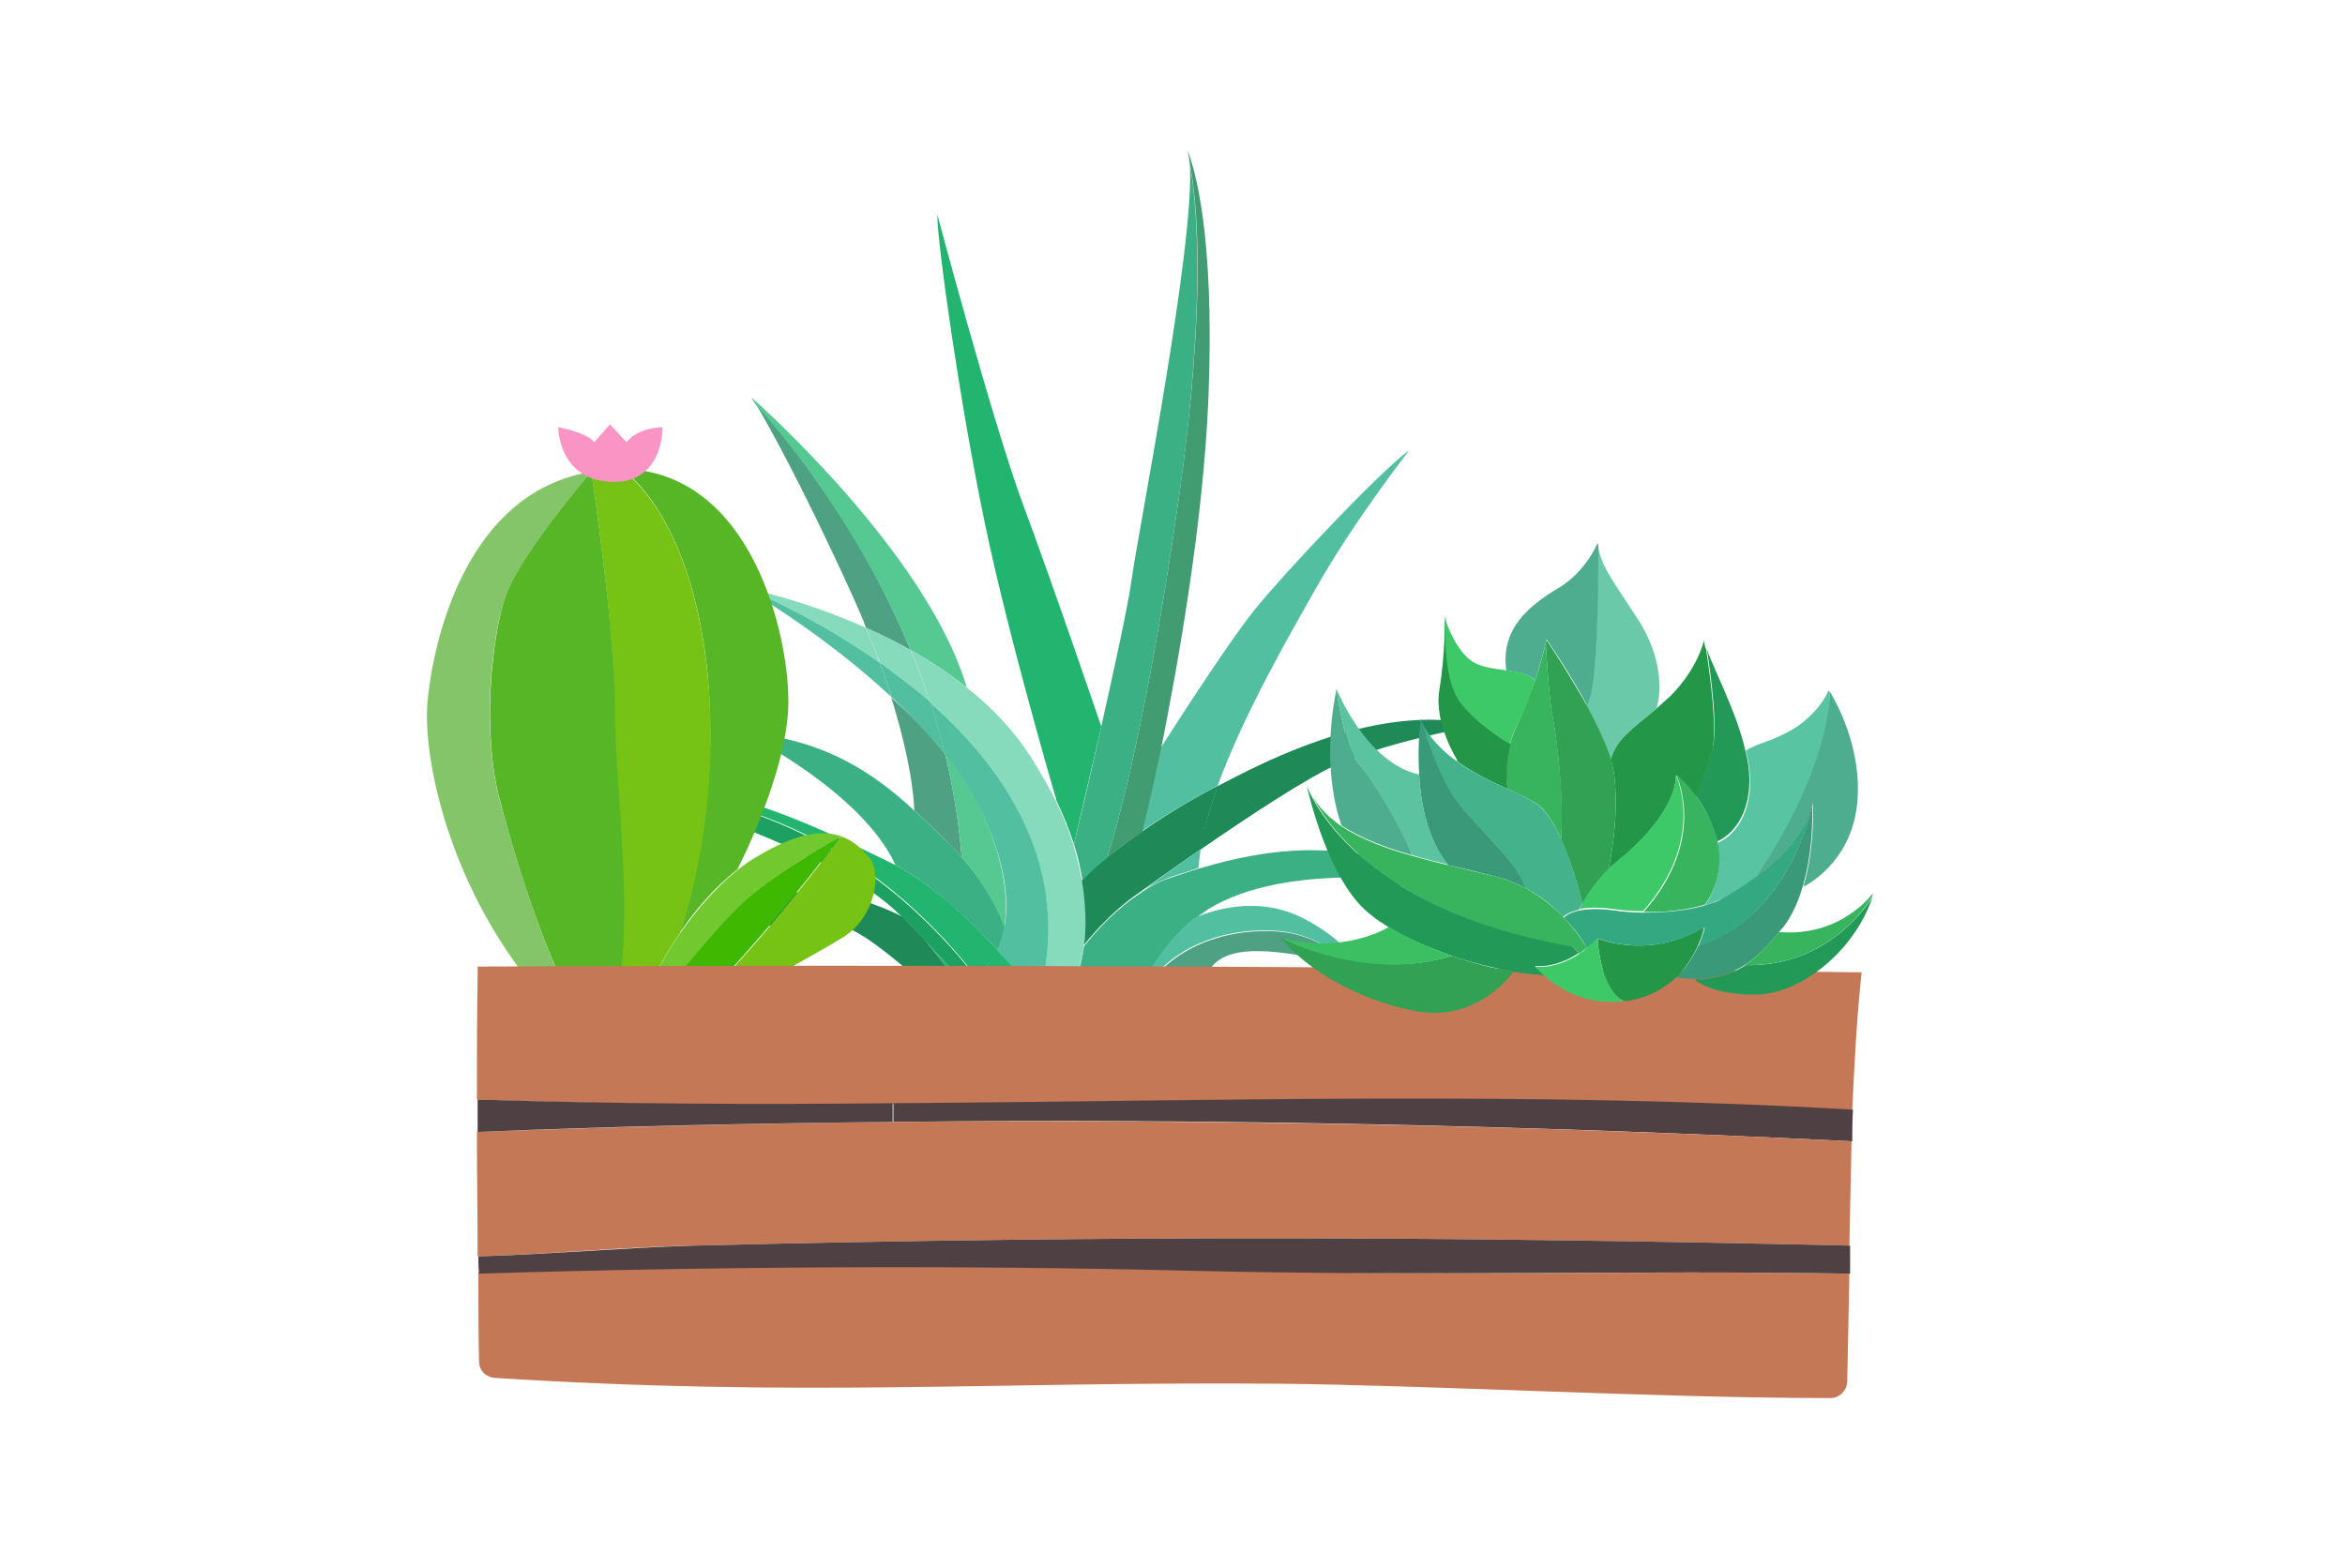 <?xml version="1.0" encoding="utf-8"?>
<!-- Generator: Adobe Illustrator 22.1.0, SVG Export Plug-In . SVG Version: 6.00 Build 0)  -->
<svg version="1.1" id="Layer_1" xmlns="http://www.w3.org/2000/svg" xmlns:xlink="http://www.w3.org/1999/xlink" x="0px" y="0px"
	 viewBox="0 0 326 218" style="enable-background:new 0 0 326 218;" xml:space="preserve">
<g>
	<g>
		<g id="XMLID_6_">
			<g>
				<path style="fill:#1E8A58;" d="M97,132.6c0.3-0.2,4.5-3.2,11.8-4.2c7.5-1.1,9.7,0,18.1,7.1h5.4c-0.5-0.7-2-2.7-3.9-5l-2.9-3
					c0,0,0,0,0,0c-0.4-0.2-8.2-4.4-15.5-3.3C102.3,125.2,99.1,128.4,97,132.6z"/>
				<path style="fill:#4FA183;" d="M105.1,56.2c1.6,2.7,6.4,11.2,13.4,26.6c0.7,1.6,1.4,3.1,1.9,4.5c2,0.9,4.1,1.9,6.2,3.1
					C119,72,107.9,59.2,105.1,56.2z"/>
				<path style="fill:#21B56F;" d="M79,110.2c3.2-0.5,33.3-4.4,56.7,25.6c0,0,1.7-1.1,3-3.7c-3.4-3.7-8.9-9-14.2-11.8v0
					c-0.2-0.1-0.4-0.2-0.6-0.3c-8.6-4.2-19.4-9.5-30.1-10.6C84.6,108.4,80.1,109.8,79,110.2z"/>
				<path style="fill:#3CB085;" d="M103.4,101.9c0,0,16.4,8.1,21.1,18.4v0c5.3,2.8,10.8,8.2,14.2,11.8c0.4-0.9,0.7-1.9,1-3.1
					c0,0-1.3-4.4-5.9-9.7c-0.7-0.8-1.5-1.7-2.4-2.5c-1.3-1.3-2.7-2.7-4.2-4C121.5,107.5,114.5,102.7,103.4,101.9z"/>
				<path style="fill:#56C993;" d="M134.4,95.6c-5.5-18.7-29.2-39.7-29.9-40.3c0,0.1,0.2,0.4,0.5,0.9c0,0,0,0,0,0
					c2.8,3.1,13.9,15.8,21.6,34.2C129.3,91.9,131.9,93.6,134.4,95.6z"/>
				<path style="fill:#52BFA0;" d="M122.3,92.1c-9-6.3-17.4-9.8-18.7-10.4c0,0,0,0,0,0c-0.1,0-0.1,0-0.2,0
					c0.5,0.3,11.1,6.4,20.5,15.2C123.5,95.4,122.9,93.8,122.3,92.1z"/>
				<path style="fill:#86DBBD;" d="M120.4,87.3c-8.3-3.7-15.5-5.3-16.8-5.5c1.3,0.5,9.7,4,18.7,10.4C121.7,90.6,121.1,89,120.4,87.3
					z"/>
				<path style="fill:#86DBBD;" d="M120.4,87.3c0.7,1.7,1.3,3.3,1.9,4.8c2.3,1.7,4.7,3.5,7,5.6c-0.8-2.5-1.7-4.9-2.7-7.3
					C124.5,89.2,122.4,88.2,120.4,87.3z"/>
				<path style="fill:#52BFA0;" d="M122.3,92.1c0.6,1.7,1.2,3.3,1.6,4.8c2.7,2.5,5.2,5.2,7.5,8c-0.6-2.5-1.3-4.9-2.1-7.3
					C127,95.6,124.6,93.8,122.3,92.1z"/>
				<path style="fill:#1E8A58;" d="M125.4,127.5l2.9,3C127.5,129.6,126.5,128.5,125.4,127.5z"/>
				<path style="fill:#4FA183;" d="M123.9,97c3.2,10.2,3.2,15.7,3.2,15.7v0c1.5,1.3,2.9,2.7,4.2,4c0.9,0.9,1.7,1.7,2.4,2.5
					c-0.4-5-1.2-9.8-2.3-14.3C129.2,102.1,126.6,99.4,123.9,97z"/>
				<path style="fill:#86DBBD;" d="M134.4,95.6L134.4,95.6c-2.5-2-5.1-3.7-7.8-5.2c1,2.3,1.9,4.8,2.7,7.3
					c10.2,9,18.8,21.8,15.8,38.1h4.6l1-4.4c0.3-2.3,0.4-5.3-0.3-9c-0.3-1.6-0.7-3.2-1.2-5c-0.6-1.9-1.4-3.9-2.4-6c0,0,0,0,0,0
					c-1-2-2.2-4.1-3.6-6.3C140.8,101.4,137.8,98.3,134.4,95.6z"/>
				<path style="fill:#21B56F;" d="M128.3,130.5c2,2.2,3.4,4.2,3.9,5h0.8L128.3,130.5z"/>
				<path style="fill:#52BFA0;" d="M129.3,97.7c0.8,2.3,1.5,4.8,2.1,7.3c2.2,2.8,4,5.6,5.4,8.6c3.1,6.9,3.5,11.9,2.8,15.4
					c-0.2,1.2-0.6,2.3-1,3.1c2,2.2,3.3,3.7,3.3,3.7h3.2C148.2,119.5,139.5,106.7,129.3,97.7z"/>
				<path style="fill:#21B56F;" d="M130.3,29.8c0,4.2,3.2,26.5,6.5,42.4c3.2,15.7,9.9,38.5,10.1,39.2c0,0,0,0,0,0
					c1,2.1,1.8,4.1,2.4,6h0c0,0,1.8-7.8,3.8-16.4c0,0,0,0,0,0c-0.2-0.5-6.6-19.4-10.9-30.9C137.9,58.4,130.3,29.8,130.3,29.8z"/>
				<path style="fill:#1DA163;" d="M99.1,113.5c8.6,3.2,18.3,7.4,23.7,11.7c0.9,0.7,1.8,1.5,2.6,2.3c0,0,0,0,0,0c1.1,1,2,2,2.9,3
					l4.7,5h-0.8c0.1,0.2,0.2,0.3,0.2,0.3h3.2c-23.5-29.9-53.6-26.1-56.7-25.6c0,0,0,0,0,0c-0.2,0.1-0.3,0.1-0.3,0.1
					S90.5,110.4,99.1,113.5z"/>
				<path style="fill:#56C993;" d="M131.4,104.9c1.1,4.6,1.9,9.3,2.3,14.3c4.5,5.3,5.9,9.7,5.9,9.7c0.6-3.5,0.2-8.5-2.8-15.4
					C135.5,110.6,133.6,107.7,131.4,104.9z"/>
				<path style="fill:#21B56F;" d="M135.7,135.8h6.2c0,0-1.3-1.6-3.3-3.7C137.4,134.7,135.7,135.8,135.7,135.8z"/>
				<path style="fill:#86DBBD;" d="M150.7,131.4l-1,4.4C149.7,135.8,150.4,134.2,150.7,131.4z"/>
				<path style="fill:#3CB085;" d="M188.4,122c7.5,0,18.3,6.4,18.3,6.4s-6.5-7.4-17.2-9.5c-8.7-1.7-16.8,0.1-22.9,1.9v0
					c-1.4,0.4-2.7,0.9-4,1.3c-1.3,0.4-2.6,1.1-3.8,1.9c0,0-0.1,0-0.1,0.1c-4.6,2.9-8,7.5-8,7.5c-0.4,2.8-1,4.4-1,4.4h9.7
					c0,0,0-0.1,0.1-0.3c0.6-1,2.8-4.9,6.4-7.8c0,0,0,0,0,0c0.7-0.5,1.4-1,2.1-1.5C173.4,123.1,180.9,122,188.4,122z"/>
				<path style="fill:#1E8A58;" d="M150.4,122.4c0.6,3.7,0.6,6.8,0.3,9c0,0,3.4-4.5,8-7.5c0,0,0,0,0.1-0.1c0.7-0.5,3.9-2.8,8.1-5.7
					c0.5-2.8,1.3-5.8,2.5-8.9c-4.4,2.3-7.9,4.5-10.6,6.4c-2,1.4-3.6,2.6-4.9,3.6c0,0,0,0,0,0C151.4,121.2,150.4,122.4,150.4,122.4z"
					/>
				<path style="fill:#52BFA0;" d="M161.3,104.1c-1.5,7-2.6,11.5-2.6,11.5c2.7-1.9,6.2-4,10.6-6.4c3.6-9.9,9.9-20.8,13.7-27.5
					c5.2-9.2,12.5-18.5,12.9-19.1c-4.3,3.2-17.2,16.9-21.5,22.2C170.1,90.2,161.3,104.1,161.3,104.1z"/>
				<path style="fill:#52BFA0;" d="M158.8,123.9c1.2-0.8,2.5-1.4,3.8-1.9c1.2-0.4,2.5-0.8,4-1.3v0l0-0.1c0.1-0.8,0.2-1.6,0.3-2.5
					C162.7,121,159.5,123.4,158.8,123.9z"/>
				<path style="fill:#3CB085;" d="M165.4,22.7c0.8,11-7.2,51.3-8.1,58c-0.5,3.6-2.4,12.3-4.2,20.3c0,0,0,0,0,0
					c-1.9,8.6-3.8,16.4-3.8,16.4h0c0.6,1.8,0.9,3.4,1.2,5c0,0,1-1.2,3.4-3.1c0,0,0,0,0,0c0.1-0.4,4.9-14.2,10-50.2
					C167.8,41.5,166.3,27.7,165.4,22.7z"/>
				<path style="fill:#429C72;" d="M168,55.2c0.9-23-2-31.9-2.9-34.3c0.1,0.4,0.2,1,0.3,1.8c0,0,0,0,0,0c1,5.1,2.4,18.8-1.5,46.4
					c-5.1,36-9.9,49.8-10,50.2c1.2-1,2.8-2.2,4.9-3.6c0,0,1.1-4.5,2.6-11.5C163.8,92.1,167.3,72.6,168,55.2z"/>
				<path style="fill:#52BFA0;" d="M192.9,142.6c-0.5-4.7-4.3-11.2-11.9-15c-7.4-3.7-14.8,0-15.1,0.1c0,0,0,0,0,0
					c-3.5,2.9-5.8,6.8-6.4,7.8l0,0h1.2c0,0,5-6.6,16.4-6.1C188.2,129.9,192.6,141.8,192.9,142.6z"/>
				<path style="fill:#4FA183;" d="M180.5,132.8c8.3,1.4,12.1,9.3,12.4,9.8c-0.3-0.7-4.6-12.6-15.7-13.1
					c-11.4-0.5-16.4,6.1-16.4,6.1h6.9C169.1,132.8,171.9,131.4,180.5,132.8z"/>
				<path style="fill:#1E8A58;" d="M186.3,106.1c7.5-3.2,19.4-5.3,19.4-5.3c-5.4-1.1-15.1-2.1-32.3,6.4c-1.4,0.7-2.8,1.4-4.1,2.1
					c-1.1,3.1-2,6.1-2.5,8.9C173.3,113.7,181.9,108,186.3,106.1z"/>
			</g>
			<g>
			</g>
		</g>
	</g>
	<g>
		<g>
			<g id="XMLID_10_">
				<g>
					<path style="fill:#76C316;" d="M120.8,119.2c1.9,2.1,0.9,8.4-3.7,11.2s-13.9,7.7-16.7,9.8l-3.8-0.2
						c8.4-7.7,19.9-23.1,20.3-23.7l0,0c0,0,0,0,0,0C118.8,116.9,120,118.3,120.8,119.2z"/>
					<path style="fill:#3EB800;" d="M102.7,125.9c4.4-4.2,13.6-9.2,14.1-9.6c-0.4,0.6-11.9,15.9-20.3,23.7l-7.4-0.5H91
						C91,139.5,98.2,130.2,102.7,125.9z"/>
					<path style="fill:#56B626;" d="M109.6,97.5c0,9.8-7.1,23.4-7.1,23.4c-3.2,2.5-5.9,5.7-8,8.8c0.3-0.9,6-17.4,3.7-37.6
						c-2.5-20.7-11.4-26.6-11.4-26.6l0-0.3C104.5,65.8,109.6,88.1,109.6,97.5z"/>
					<path style="fill:#72C82F;" d="M89.2,139.5c0,0,1.8-4.6,5.4-9.8c0,0,0,0,0,0c2.1-3,4.8-6.2,8-8.8c0.8-0.6,1.6-1.2,2.5-1.7
						c5.7-3.5,9.4-3.8,11.9-2.9c0,0,0,0,0,0l0,0c-0.6,0.3-9.8,5.4-14.1,9.6c-4.5,4.3-11.7,13.6-11.7,13.6H89.2z"/>
					<path style="fill:#76C316;" d="M82.2,65.6c0.7-0.1,1.5-0.2,2.3-0.3c0.8-0.1,1.5-0.1,2.3,0l0,0.3c0,0,8.9,5.8,11.4,26.6
						c2.4,20.2-3.3,36.7-3.7,37.6c0,0,0,0,0,0c-3.5,5.1-5.4,9.8-5.4,9.8h-3.7c2.9-10.8,0-29.4,0-40.9C85.5,87.6,82.4,67,82.2,65.6
						C82.2,65.6,82.2,65.6,82.2,65.6z"/>
					<path style="fill:#56B626;" d="M85.5,98.6c0,11.4,2.9,30.1,0,40.9h-5.6c-3.5-5.2-8-18.9-10.4-28.2c-2.5-9.3-1.2-22.6,0.8-28.5
						c2-5.7,11.3-16.5,11.9-17.3C82.4,67,85.5,87.6,85.5,98.6z"/>
					<path style="fill:#76C316;" d="M82.2,65.6C82.2,65.6,82.2,65.6,82.2,65.6C82.2,65.6,82.2,65.6,82.2,65.6
						C82.2,65.6,82.2,65.6,82.2,65.6z"/>
					<path style="fill:#85C56A;" d="M82.2,65.6C82.2,65.6,82.2,65.6,82.2,65.6c-0.6,0.8-9.9,11.6-11.9,17.3
						c-2.1,5.9-3.3,19.2-0.8,28.5c2.5,9.3,6.9,22.9,10.4,28.2h-3.7c-13.9-15.4-17.7-35-16.7-42.7C60.3,89.4,64.6,68.5,82.2,65.6z"/>
				</g>
				<g>
				</g>
			</g>
		</g>
		<path style="fill:#FA94C4;" d="M77.6,59.4c0,0,0,7.6,7.8,7.6c5.6,0,6.7-5.1,6.7-7.6c0,0-3.4,0-5,2.1L84.8,59l-2.2,2.5
			C82.6,61.5,82,60.3,77.6,59.4z"/>
	</g>
	<g id="XMLID_12_">
		<g>
			<path style="fill:#C47855;" d="M258.8,135.2c-0.7,6.5-1,12.8-1.3,19.2c-44.3-2.6-88.9-1.2-133.5-0.9c-19.2,0.2-38.5,0.1-57.7-0.6
				c0-5.8,0-11.5,0.1-17v-1.5C130.6,134.1,194.7,134.4,258.8,135.2z"/>
			<path style="fill:#4F4143;" d="M257.6,154.3c-0.1,1.5-0.1,2.9-0.1,4.4c-44.4-2.2-88.9-3.2-133.3-2.7l0-2.6
				C168.7,153.1,213.2,151.7,257.6,154.3z"/>
			<path style="fill:#C47855;" d="M257.4,158.7c-0.1,4.8-0.2,9.6-0.3,14.5c-52.4-1.2-100.2-1.5-160.7,0c-10,0.2-20,1.2-30,1.5
				c0-5.7-0.1-11.5-0.1-17.3c19.2-0.7,38.4-1.2,57.7-1.4C168.6,155.6,213.1,156.5,257.4,158.7z"/>
			<path style="fill:#C47855;" d="M257.1,177.1c-0.1,4.9-0.2,9.9-0.3,15.1c-0.1,1.2-1.1,2.2-2.3,2.2c-24,0-55.6-1.8-77-2
				c-40.8-0.3-65.2,1.9-108.7-0.8c-1.2-0.1-2.2-1-2.2-2.3c-0.1-4.1-0.1-8.2-0.1-12.4c32.2-1,67.4-1.2,99-0.4
				C198.9,177.6,226.7,176.6,257.1,177.1z"/>
			<path style="fill:#4F4143;" d="M124.1,153.4l0,2.6c-19.2,0.2-38.5,0.6-57.7,1.4c0-1.5,0-3,0-4.5
				C85.6,153.5,104.9,153.6,124.1,153.4z"/>
			<path style="fill:#4F4143;" d="M66.5,174.7c10-0.3,20-1.2,30-1.5c60.5-1.5,108.3-1.2,160.7,0c0,1.3,0,2.6,0,3.9
				c-30.4-0.5-58.2,0.4-91.6-0.4c-31.5-0.8-66.8-0.6-99,0.4C66.5,176.3,66.5,175.5,66.5,174.7z"/>
		</g>
		<g>
		</g>
	</g>
	<g>
		<g id="XMLID_11_">
			<g>
				<path style="fill:#239958;" d="M260.3,124.8c-2.6,7.6-10.1,13.5-16.3,13.5c-6.3,0-8.4-2.1-8.4-2.1c2.6,0,4.9-0.6,7.1-2v0
					C253.4,134.4,258.9,126.9,260.3,124.8z"/>
				<path style="fill:#4EAD8E;" d="M244,122c9.5-14.2,10.3-23.8,10.4-25.8c0.8,1.3,4.5,7.8,3.8,15.4c-0.8,8.6-7.5,11.7-7.5,11.7
					c1.4-4.7,1.4-9.6,1.3-11.2c0,0,0,0,0,0c0-0.3,0-0.5,0-0.5C251.3,115.7,247.5,119.5,244,122z"/>
				<path style="fill:#3A9978;" d="M251.9,112.1c0.1,1.6,0.1,6.5-1.3,11.2c-0.6,2-1.4,3.9-2.6,5.5c-0.2,0.2-0.4,0.5-0.6,0.7
					c-1.6,2-3.1,3.5-4.7,4.6c-2.2,1.4-4.4,2.1-7.1,2c-0.8,0-1.7-0.1-2.6-0.2c1.5-1.4,2.5-3.1,3.1-4.4
					C248,127.6,251.3,114.6,251.9,112.1z"/>
				<path style="fill:#37B45D;" d="M242.6,134.2c1.6-1.1,3.1-2.6,4.7-4.6c8.6,0.7,12.8-5.1,13.1-5.4c-0.1,0.2-0.1,0.4-0.2,0.6
					C258.9,126.9,253.4,134.4,242.6,134.2L242.6,134.2z"/>
				<path style="fill:#239958;" d="M237.3,90.3c1,2.9,4.1,8.7,5.3,13.9c0.4,1.5,0.6,2.9,0.6,4.2c0,7-4.5,8.6-4.5,8.6
					c-0.1-0.3-0.1-0.5-0.2-0.8c-0.7-2.3-1.7-4.2-2.8-5.6c0.4-0.9,1.5-3.2,2.3-6.3C238.9,101.5,237.8,93.6,237.3,90.3z"/>
				<path style="fill:#58C4A1;" d="M250.3,100.7c3.1-2.4,3.9-4.7,3.9-4.7s0.1,0.1,0.2,0.3c0,2-0.8,11.7-10.4,25.8
					c-1.9,1.4-3.6,2.4-4.7,2.9c-0.7,0.3-1.4,0.6-2.3,0.9v0c0,0,2.8-3.6,1.8-8.7c0,0,4.5-1.6,4.5-8.6c0-1.3-0.2-2.8-0.6-4.2h0
					C244.4,103.2,247.1,103,250.3,100.7z"/>
				<path style="fill:#249647;" d="M233,107.9c-0.1,3.9-4,8.5-7.8,11.6c-0.6,0.5-1.1,0.9-1.6,1.4c0,0,1.6-6.9,0.8-13.2
					c-0.1-0.6-0.2-1.3-0.5-2.1v0c0.9-3.1,3.4-4.5,6.4-7.1c0,0,0,0,0,0c0.6-0.5,1.2-1.1,1.9-1.7c3.9-3.9,4.7-7.8,4.7-7.8
					c0,0.3,0.1,0.8,0.3,1.4c0.5,3.3,1.6,11.1,0.8,14.1c-0.8,3-1.9,5.4-2.3,6.3c-1.4-2-2.7-3-2.7-3C233,107.8,233,107.8,233,107.9z"
					/>
				<path style="fill:#249647;" d="M236.9,128.9c0,0-0.2,1.2-0.9,2.7c-0.6,1.3-1.6,3-3.1,4.4c-1.5,1.4-3.5,2.6-6.2,3.1
					c-0.3,0.1-0.6,0.1-0.9,0.1c-3.3-1.5-3.7-8.3-3.7-8.7C223,130.8,229.6,133.3,236.9,128.9z"/>
				<path style="fill:#37B45D;" d="M228.5,126.8c8.1-9.1,5.3-17.3,4.6-18.9c0-0.1,0-0.1,0-0.2c0,0,1.3,1.1,2.7,3
					c1,1.4,2.1,3.3,2.8,5.6c0.1,0.3,0.1,0.5,0.2,0.8c1.1,5.1-1.8,8.7-1.8,8.7v0C234.6,126.5,231.6,126.9,228.5,126.8z"/>
				<path style="fill:#69C9A8;" d="M227.5,85.8c4.6,6.9,2.9,12.4,2.8,12.7c0,0,0,0,0,0c-3.1,2.7-5.5,4.1-6.4,7.1
					c-0.7-2.3-2-5-3.4-7.6c1.8-1.9,1.6-19.9,1.6-22.1C222.8,78.7,223,79,227.5,85.8z"/>
				<path style="fill:#31A153;" d="M224.4,107.7c0.8,6.3-0.8,13.2-0.8,13.2c-1.8,1.8-3,3.7-3.6,4.8c0,0-1.1-4.9-3-9
					c0.4-4.5-0.4-13.2-1.1-16.7c-0.6-2.9-0.9-8.9-1-10.6c0.1-0.3,0.1-0.4,0.1-0.4s2.9,4.3,5.6,9.1c1.4,2.6,2.7,5.3,3.4,7.6v0
					C224.2,106.4,224.3,107.1,224.4,107.7z"/>
				<path style="fill:#3EC968;" d="M220,125.6c0.6-1.1,1.7-2.9,3.6-4.8c0.5-0.5,1-0.9,1.6-1.4c3.9-3.1,7.7-7.7,7.8-11.6
					c0.7,1.6,3.5,9.8-4.6,18.9c-1.4,0-2.7-0.1-4.1-0.3c-2.2-0.3-3.7-0.2-4.8,0C219.6,126.5,219.7,126.2,220,125.6z"/>
				<path style="fill:#34A880;" d="M244,122c3.5-2.6,7.3-6.3,7.9-10.4c0,0,0,0.2,0,0.5c0,0,0,0,0,0c-0.5,2.4-3.9,15.5-15.8,19.5
					c0.7-1.6,0.9-2.7,0.9-2.7c-7.3,4.4-14,1.9-14.8,1.6c-0.1,0-0.1,0-0.1,0c-0.5,0.5-1,1-1.5,1.3c0,0-1-2-3.2-4.2c0,0,0.6-0.7,2.2-1
					c1.1-0.2,2.6-0.3,4.8,0c1.3,0.2,2.7,0.3,4.1,0.3c3.1,0,6.1-0.3,8.5-1c0.9-0.3,1.7-0.5,2.3-0.9C240.4,124.4,242.1,123.4,244,122z
					"/>
				<path style="fill:#37B45D;" d="M214.9,89.3c0.1,1.7,0.4,7.7,1,10.6c0.7,3.5,1.6,12.2,1.1,16.7c-1-2.2-2.2-4.2-3.6-5
					c-1-0.6-2.3-1.2-3.8-1.9l0,0c0,0-0.6-2.7,0.3-6.1c0.2-0.9,0.6-1.9,1.1-3c0.9-1.8,1.7-4,2.4-6C214.2,92.3,214.7,90.2,214.9,89.3z
					"/>
				<path style="fill:#4EAD8E;" d="M216.6,81.8c3.9-2.3,5.5-6.3,5.5-6.3c0,0.1,0.1,0.2,0.1,0.4c0,2.2,0.1,20.2-1.6,22.1
					c-2.6-4.8-5.6-9.1-5.6-9.1s0,0.2-0.1,0.4c-0.2,0.9-0.7,2.9-1.5,5.3c-0.8-0.9-2.3-1.1-4-1.4v0C208.6,87.4,212.6,84.2,216.6,81.8z
					"/>
				<path style="fill:#3EC968;" d="M222.1,130.5c0,0.4,0.4,7.2,3.7,8.7c-5.6,0.7-9.4-2-11.2-3.6h0c-0.8-0.7-1.1-1.2-1.1-1.2
					s2.6,0.5,6.1-1.8c0.3-0.2,0.7-0.5,1-0.8C221,131.4,221.5,131,222.1,130.5C222.1,130.4,222.1,130.5,222.1,130.5z"/>
				<path style="fill:#3EC968;" d="M209.4,93.2c1.6,0.2,3.2,0.5,4,1.4c-0.6,2-1.4,4.2-2.4,6c-0.5,1-0.9,2-1.1,3c0,0-4.1-2.2-6.9-5.7
					c-2.5-3.1-2.2-10.2-2.1-11.8c0.4,1.1,1.6,4.4,3.8,5.9C206,92.8,207.8,93,209.4,93.2z"/>
				<path style="fill:#31A153;" d="M201.8,132.9c2.9,1,5.9,1.8,8.6,2.2c0,0-4.8,7.1-13.5,5.5c-8.6-1.6-15.7-6.2-18.8-10.2
					C178.7,130.7,190.4,136.5,201.8,132.9z"/>
				<path style="fill:#249647;" d="M209.6,109.7c-2.2-1-4.8-2.2-7.1-3.9l0.1-0.1c0,0-3.3-5.1-2.5-9.8c0.8-4.7,0.8-10.2,0.8-10.2
					s0,0.1,0.1,0.3c-0.1,1.6-0.4,8.7,2.1,11.8c2.8,3.5,6.9,5.7,6.9,5.7C209.1,107,209.6,109.7,209.6,109.7L209.6,109.7z"/>
				<path style="fill:#44B38C;" d="M217,116.6c1.9,4.1,3,9,3,9c-0.3,0.6-0.5,0.9-0.5,0.9c-1.7,0.4-2.2,1-2.2,1
					c-1.4-1.5-3.2-3-5.6-4.2c-0.3-2.6-5.9-7.8-9.1-11.6c-3-3.7-5.1-11.3-5.2-11.8c1.1,2.5,2.9,4.3,4.9,5.8c2.3,1.7,4.9,2.9,7.1,3.9
					c1.5,0.7,2.8,1.3,3.8,1.9C214.8,112.4,216,114.4,217,116.6z"/>
				<path style="fill:#3A9978;" d="M197.6,100c0.1,0.5,2.2,8.1,5.2,11.8c3.1,3.8,8.8,9,9.1,11.6c-1.2-0.6-2.4-1.1-3.9-1.5
					c-2-0.5-4.3-1.1-6.7-1.6c-2.8-3.5-3.8-8.4-4-12.5C197,103.4,197.5,100,197.6,100C197.5,100,197.5,100,197.6,100z"/>
				<path style="fill:#5CC3A1;" d="M197.3,107.7c0.2,4.1,1.2,9,4,12.5c-1.7-0.4-3.4-0.8-5-1.3v0c-1-2.9-5.3-10.2-7.4-12.7
					c-2.1-2.4-3.1-10.4-3.1-10.4S189.9,106.1,197.3,107.7z"/>
				<path style="fill:#4EAD8E;" d="M185.8,95.8c0,0,1,8,3.1,10.4c2.1,2.4,6.4,9.7,7.4,12.7c-3.6-1-7-2.3-9.8-4.1c0,0,0,0,0,0
					C186.4,114.4,183.5,107.3,185.8,95.8z"/>
				<path style="fill:#37B45D;" d="M217.4,127.6c2.1,2.2,3.2,4.2,3.2,4.2c-0.4,0.3-0.7,0.5-1,0.8l-1-0.9
					c-29.9-5.2-36.3-21.1-36.9-22.5c0.9,2.3,2.6,4.2,4.8,5.7c0,0,0,0,0,0c2.7,1.8,6.2,3.1,9.8,4.1v0c1.7,0.5,3.4,0.9,5,1.3
					c2.4,0.6,4.7,1.1,6.7,1.6c1.4,0.4,2.7,0.9,3.9,1.5C214.1,124.6,216,126.1,217.4,127.6z"/>
				<path style="fill:#239958;" d="M214.6,135.6c-1.3-0.1-2.7-0.2-4.2-0.5c-2.7-0.5-5.7-1.2-8.6-2.2c-3.1-1.1-6.2-2.4-8.8-4
					c-0.8-0.5-1.6-1-2.3-1.6c-6.1-4.5-8.9-17.5-9.1-18.3h0c0,0,0,0,0,0.1c0.5,1.5,7,17.3,36.9,22.5l1,0.9c-3.5,2.3-6.1,1.8-6.1,1.8
					S213.8,134.9,214.6,135.6z"/>
				<path style="fill:#3ABF63;" d="M201.8,132.9c-11.4,3.7-23.1-2.1-23.6-2.4c0,0,0,0,0,0v0c0,0,7.8,2.3,14.9-1.6l0,0
					C195.6,130.4,198.7,131.8,201.8,132.9z"/>
			</g>
			<g>
			</g>
		</g>
	</g>
</g>
</svg>
